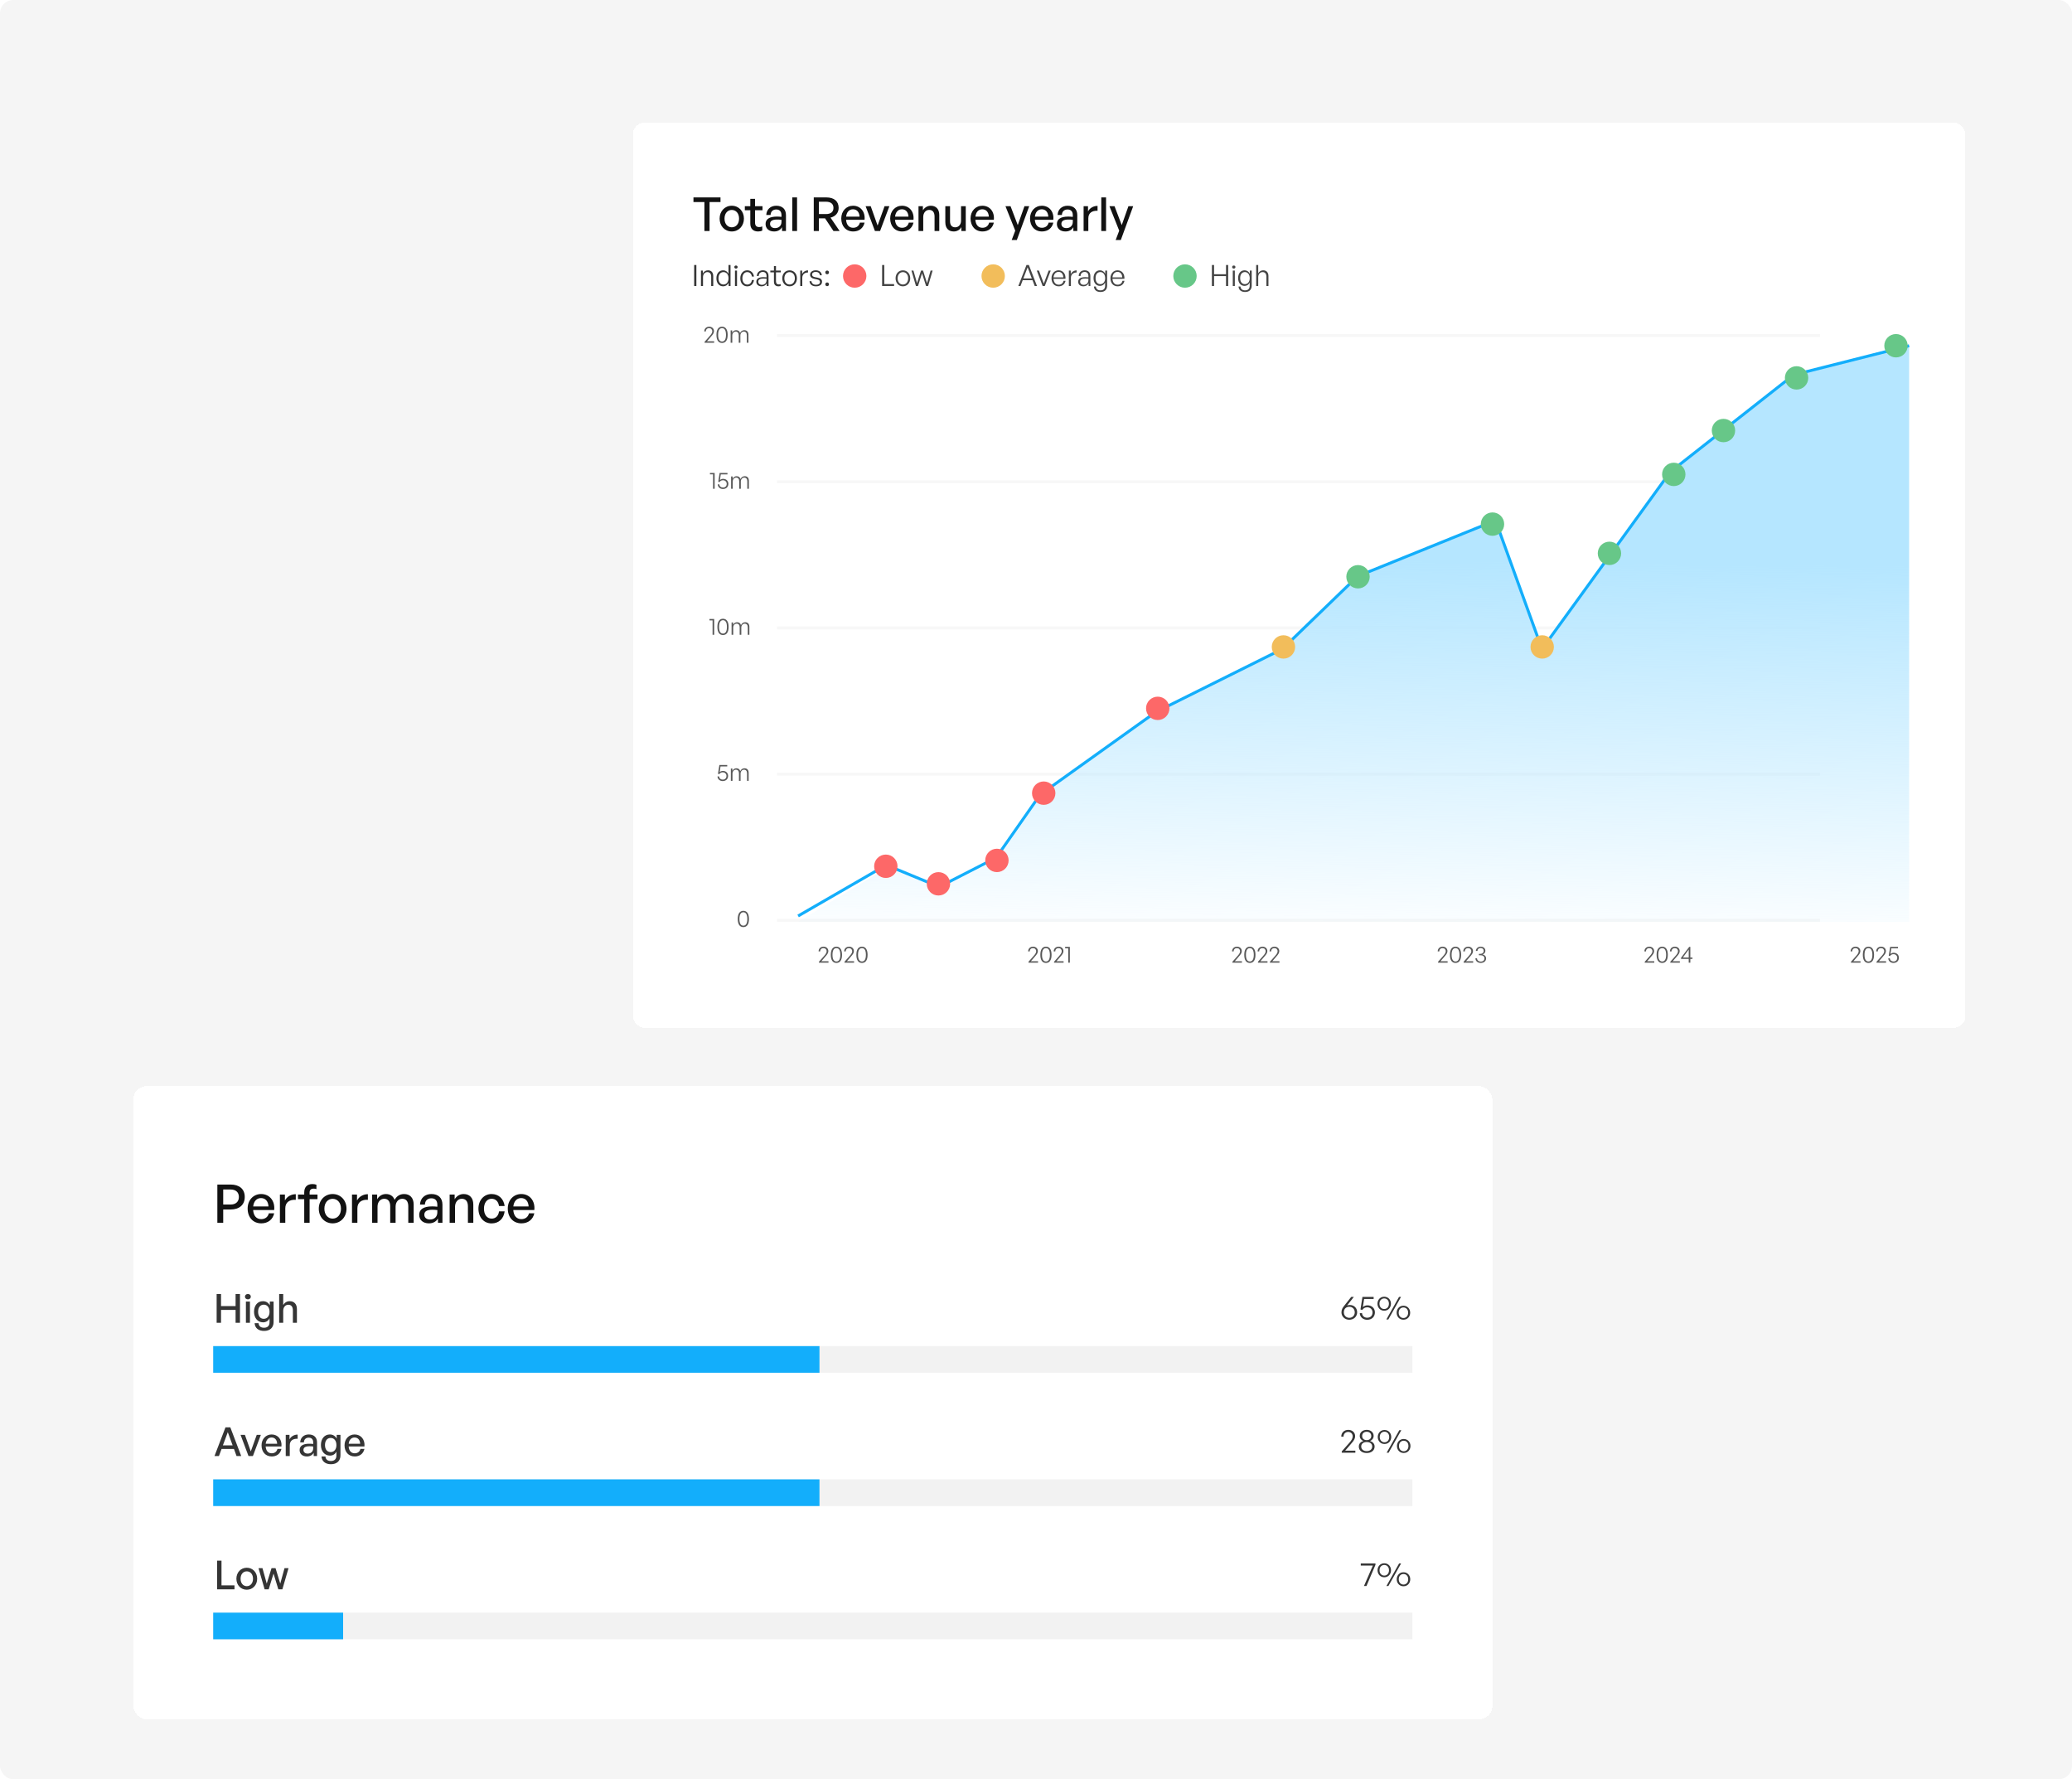 <svg width="622" height="534" viewBox="0 0 622 534" fill="none" xmlns="http://www.w3.org/2000/svg">
<rect width="622" height="534" rx="4" fill="#121212" fill-opacity="0.04"/>
<g filter="url(#filter0_d_30_26)">
<rect x="190" y="28" width="400" height="271.708" rx="3.511" fill="white" shape-rendering="crispEdges"/>
<path d="M213.003 60.554H211.458V51.861H208.172V50.471H216.289V51.861H213.003V60.554ZM219.672 60.694C217.565 60.694 216.021 59.037 216.021 56.832C216.021 54.627 217.565 52.971 219.672 52.971C221.778 52.971 223.323 54.627 223.323 56.832C223.323 59.037 221.778 60.694 219.672 60.694ZM219.672 59.444C220.893 59.444 221.862 58.461 221.862 56.832C221.862 55.203 220.893 54.234 219.672 54.234C218.45 54.234 217.495 55.203 217.495 56.832C217.495 58.461 218.45 59.444 219.672 59.444ZM228.83 59.177V60.427C228.395 60.624 228.016 60.694 227.567 60.694C226.19 60.694 225.235 59.95 225.235 58.307V54.319H223.592V53.111H225.235V50.906H226.654V53.111H228.901V54.319H226.654V57.984C226.654 59.009 227.145 59.374 227.904 59.374C228.241 59.374 228.536 59.318 228.83 59.177ZM234.762 60.554V59.402C234.299 60.231 233.47 60.694 232.375 60.694C230.83 60.694 229.819 59.809 229.819 58.447C229.819 56.987 230.985 56.228 233.203 56.228C233.639 56.228 233.99 56.242 234.594 56.313V55.765C234.594 54.698 234.018 54.094 233.035 54.094C231.996 54.094 231.364 54.712 231.322 55.751H230.03C230.1 54.08 231.293 52.971 233.035 52.971C234.874 52.971 235.942 54.01 235.942 55.779V60.554H234.762ZM231.167 58.405C231.167 59.177 231.743 59.683 232.656 59.683C233.849 59.683 234.594 58.939 234.594 57.801V57.197C234.046 57.127 233.653 57.113 233.288 57.113C231.869 57.113 231.167 57.534 231.167 58.405ZM239.27 60.554H237.838V50.471H239.27V60.554ZM245.831 60.554H244.286V50.471H248.05C250.367 50.471 251.757 51.608 251.757 53.616C251.757 55.063 250.844 56.172 249.313 56.537L252.052 60.554H250.198L247.685 56.762H245.831V60.554ZM245.831 51.763V55.47H247.951C249.384 55.47 250.198 54.838 250.198 53.616C250.198 52.409 249.384 51.763 247.951 51.763H245.831ZM256.135 60.694C253.987 60.694 252.54 59.135 252.54 56.79C252.54 54.585 254.043 52.971 256.093 52.971C258.312 52.971 259.787 54.768 259.534 57.183H253.987C254.099 58.7 254.857 59.585 256.107 59.585C257.161 59.585 257.891 59.009 258.129 58.04H259.534C259.169 59.697 257.891 60.694 256.135 60.694ZM256.065 54.038C254.928 54.038 254.155 54.852 254.001 56.242H258.031C257.961 54.866 257.217 54.038 256.065 54.038ZM266.987 53.111L264.193 60.554H262.648L259.854 53.111H261.384L263.449 58.925L265.541 53.111H266.987ZM270.823 60.694C268.674 60.694 267.228 59.135 267.228 56.79C267.228 54.585 268.73 52.971 270.781 52.971C272.999 52.971 274.474 54.768 274.221 57.183H268.674C268.787 58.7 269.545 59.585 270.795 59.585C271.848 59.585 272.578 59.009 272.817 58.04H274.221C273.856 59.697 272.578 60.694 270.823 60.694ZM270.753 54.038C269.615 54.038 268.843 54.852 268.688 56.242H272.719C272.648 54.866 271.904 54.038 270.753 54.038ZM277.148 56.355V60.554H275.729V53.111H277.049V54.347C277.555 53.518 278.397 52.971 279.422 52.971C280.953 52.971 281.964 53.953 281.964 55.737V60.554H280.546V56.214C280.546 54.937 279.984 54.22 278.931 54.22C277.962 54.22 277.148 55.035 277.148 56.355ZM288.496 57.492V53.111H289.914V60.554H288.594V59.374C288.201 60.146 287.33 60.694 286.319 60.694C284.817 60.694 283.778 59.809 283.778 57.9V53.111H285.196V57.619C285.196 58.911 285.842 59.444 286.769 59.444C287.724 59.444 288.496 58.658 288.496 57.492ZM294.945 60.694C292.797 60.694 291.35 59.135 291.35 56.79C291.35 54.585 292.853 52.971 294.903 52.971C297.122 52.971 298.597 54.768 298.344 57.183H292.797C292.909 58.7 293.667 59.585 294.917 59.585C295.971 59.585 296.701 59.009 296.939 58.04H298.344C297.979 59.697 296.701 60.694 294.945 60.694ZM294.875 54.038C293.738 54.038 292.965 54.852 292.811 56.242H296.841C296.771 54.866 296.027 54.038 294.875 54.038ZM308.965 53.111L305.244 63.264H303.699L304.767 60.455L301.832 53.111H303.362L305.525 58.784L307.533 53.111H308.965ZM312.801 60.694C310.652 60.694 309.206 59.135 309.206 56.79C309.206 54.585 310.708 52.971 312.759 52.971C314.977 52.971 316.452 54.768 316.199 57.183H310.652C310.765 58.7 311.523 59.585 312.773 59.585C313.826 59.585 314.556 59.009 314.795 58.04H316.199C315.834 59.697 314.556 60.694 312.801 60.694ZM312.731 54.038C311.593 54.038 310.821 54.852 310.666 56.242H314.697C314.626 54.866 313.882 54.038 312.731 54.038ZM322.215 60.554V59.402C321.751 60.231 320.923 60.694 319.828 60.694C318.283 60.694 317.272 59.809 317.272 58.447C317.272 56.987 318.437 56.228 320.656 56.228C321.091 56.228 321.443 56.242 322.046 56.313V55.765C322.046 54.698 321.471 54.094 320.488 54.094C319.448 54.094 318.816 54.712 318.774 55.751H317.482C317.553 54.08 318.746 52.971 320.488 52.971C322.327 52.971 323.394 54.01 323.394 55.779V60.554H322.215ZM318.62 58.405C318.62 59.177 319.196 59.683 320.108 59.683C321.302 59.683 322.046 58.939 322.046 57.801V57.197C321.499 57.127 321.105 57.113 320.74 57.113C319.322 57.113 318.62 57.534 318.62 58.405ZM326.709 56.748V60.554H325.291V53.111H326.611V54.684C327.13 53.659 328.254 53.013 329.476 53.013V54.487C327.875 54.403 326.709 55.105 326.709 56.748ZM332.03 60.554H330.598V50.471H332.03V60.554ZM340.178 53.111L336.457 63.264H334.912L335.979 60.455L333.044 53.111H334.575L336.737 58.784L338.746 53.111H340.178Z" fill="#121212"/>
<path d="M209.044 77.064H208.385V70.763H209.044V77.064ZM211.039 74.37V77.064H210.424V72.439H210.995V73.308C211.293 72.737 211.855 72.351 212.522 72.351C213.487 72.351 214.11 72.966 214.11 74.063V77.064H213.496V74.273C213.496 73.387 213.092 72.887 212.338 72.887C211.618 72.887 211.039 73.51 211.039 74.37ZM215.062 74.747C215.062 73.326 215.852 72.351 217.098 72.351C217.791 72.351 218.379 72.746 218.687 73.404V70.763H219.301V77.064H218.73V76.09C218.406 76.766 217.809 77.152 217.098 77.152C215.852 77.152 215.062 76.169 215.062 74.747ZM215.685 74.747C215.685 75.923 216.282 76.617 217.186 76.617C218.081 76.617 218.695 75.888 218.695 74.73C218.695 73.562 218.063 72.887 217.186 72.887C216.282 72.887 215.685 73.571 215.685 74.747ZM221.431 71.368C221.431 71.64 221.229 71.833 220.931 71.833C220.641 71.833 220.439 71.64 220.439 71.368C220.439 71.105 220.641 70.912 220.931 70.912C221.229 70.912 221.431 71.105 221.431 71.368ZM221.247 77.064H220.632V72.439H221.247V77.064ZM224.307 77.161C223.087 77.161 222.236 76.169 222.236 74.747C222.236 73.343 223.096 72.351 224.307 72.351C225.387 72.351 226.159 73.071 226.343 74.23H225.72C225.58 73.387 225.053 72.887 224.307 72.887C223.447 72.887 222.859 73.641 222.859 74.747C222.859 75.871 223.447 76.626 224.307 76.626C225.062 76.626 225.58 76.134 225.72 75.274H226.343C226.177 76.45 225.395 77.161 224.307 77.161ZM230.179 77.064V76.222C229.907 76.801 229.345 77.152 228.625 77.152C227.669 77.152 227.045 76.617 227.045 75.783C227.045 74.879 227.765 74.405 229.169 74.405C229.45 74.405 229.661 74.423 230.117 74.458V74.072C230.117 73.299 229.705 72.843 229.003 72.843C228.248 72.843 227.774 73.308 227.765 74.063H227.203C227.23 73.036 227.941 72.351 228.994 72.351C230.073 72.351 230.705 72.983 230.705 74.054V77.064H230.179ZM227.633 75.765C227.633 76.327 228.064 76.704 228.713 76.704C229.573 76.704 230.117 76.143 230.117 75.274V74.861C229.722 74.826 229.45 74.817 229.196 74.817C228.143 74.817 227.633 75.125 227.633 75.765ZM234.351 76.476V77.02C234.114 77.117 233.912 77.152 233.683 77.152C232.92 77.152 232.332 76.757 232.332 75.757V72.957H231.244V72.439H232.332V71.07H232.946V72.439H234.394V72.957H232.946V75.625C232.946 76.345 233.297 76.59 233.806 76.59C233.999 76.59 234.157 76.555 234.351 76.476ZM237.03 77.152C235.757 77.152 234.835 76.143 234.835 74.747C234.835 73.361 235.757 72.36 237.03 72.36C238.311 72.36 239.233 73.361 239.233 74.747C239.233 76.143 238.311 77.152 237.03 77.152ZM237.03 76.617C237.934 76.617 238.609 75.897 238.609 74.747C238.609 73.615 237.934 72.895 237.03 72.895C236.134 72.895 235.458 73.615 235.458 74.747C235.458 75.897 236.134 76.617 237.03 76.617ZM240.84 74.589V77.064H240.226V72.439H240.796V73.492C241.112 72.808 241.797 72.369 242.561 72.369V73.01C241.586 72.974 240.84 73.58 240.84 74.589ZM246.77 75.774C246.77 76.626 246.085 77.152 244.944 77.152C243.794 77.152 243.092 76.573 243.004 75.616H243.592C243.636 76.275 244.154 76.687 244.944 76.687C245.699 76.687 246.155 76.397 246.155 75.871C246.155 75.414 245.892 75.204 245.19 75.063L244.523 74.932C243.645 74.765 243.18 74.335 243.18 73.668C243.18 72.895 243.865 72.351 244.874 72.351C245.936 72.351 246.638 72.922 246.708 73.843H246.129C246.068 73.203 245.602 72.825 244.874 72.825C244.224 72.825 243.777 73.132 243.777 73.615C243.777 74.072 244.058 74.291 244.742 74.423L245.436 74.554C246.357 74.73 246.77 75.116 246.77 75.774ZM248.855 72.983C248.855 73.308 248.627 73.536 248.302 73.536C247.986 73.536 247.749 73.308 247.749 72.983C247.749 72.658 247.986 72.421 248.302 72.421C248.627 72.421 248.855 72.658 248.855 72.983ZM248.855 76.555C248.855 76.871 248.627 77.108 248.302 77.108C247.986 77.108 247.749 76.871 247.749 76.555C247.749 76.222 247.986 75.994 248.302 75.994C248.627 75.994 248.855 76.222 248.855 76.555Z" fill="#353535"/>
<circle cx="256.575" cy="74.064" r="3.511" fill="#FD6868"/>
<path d="M268.401 77.064H264.802V70.763H265.46V76.476H268.401V77.064ZM271.041 77.152C269.769 77.152 268.847 76.143 268.847 74.747C268.847 73.361 269.769 72.36 271.041 72.36C272.323 72.36 273.244 73.361 273.244 74.747C273.244 76.143 272.323 77.152 271.041 77.152ZM271.041 76.617C271.945 76.617 272.621 75.897 272.621 74.747C272.621 73.615 271.945 72.895 271.041 72.895C270.146 72.895 269.47 73.615 269.47 74.747C269.47 75.897 270.146 76.617 271.041 76.617ZM277.997 77.064L276.785 73.255L275.583 77.064H274.96L273.608 72.439H274.214L275.285 76.195L276.487 72.439H277.093L278.286 76.204L279.357 72.439H279.971L278.611 77.064H277.997Z" fill="#454545"/>
<circle cx="298.15" cy="74.064" r="3.511" fill="#F2BD5B"/>
<path d="M310.607 77.064L309.949 75.318H307.009L306.342 77.064H305.692L308.141 70.763H308.861L311.3 77.064H310.607ZM308.483 71.465L307.21 74.782H309.738L308.483 71.465ZM315.42 72.439L313.638 77.064H312.997L311.233 72.439H311.891L313.34 76.345L314.788 72.439H315.42ZM317.813 77.152C316.514 77.152 315.654 76.178 315.654 74.712C315.654 73.361 316.549 72.351 317.778 72.351C319.094 72.351 319.954 73.413 319.849 74.897H316.268C316.321 75.994 316.9 76.669 317.804 76.669C318.576 76.669 319.112 76.239 319.261 75.502H319.867C319.656 76.529 318.875 77.152 317.813 77.152ZM317.769 72.825C316.935 72.825 316.347 73.466 316.268 74.475H319.208C319.156 73.44 318.62 72.825 317.769 72.825ZM321.479 74.589V77.064H320.864V72.439H321.435V73.492C321.751 72.808 322.436 72.369 323.199 72.369V73.01C322.225 72.974 321.479 73.58 321.479 74.589ZM326.794 77.064V76.222C326.522 76.801 325.96 77.152 325.24 77.152C324.284 77.152 323.66 76.617 323.66 75.783C323.66 74.879 324.38 74.405 325.784 74.405C326.065 74.405 326.276 74.423 326.732 74.458V74.072C326.732 73.299 326.32 72.843 325.618 72.843C324.863 72.843 324.389 73.308 324.38 74.063H323.818C323.845 73.036 324.556 72.351 325.609 72.351C326.688 72.351 327.32 72.983 327.32 74.054V77.064H326.794ZM324.248 75.765C324.248 76.327 324.679 76.704 325.328 76.704C326.188 76.704 326.732 76.143 326.732 75.274V74.861C326.337 74.826 326.065 74.817 325.811 74.817C324.758 74.817 324.248 75.125 324.248 75.765ZM330.359 78.855C329.183 78.855 328.446 78.24 328.393 77.205H328.981C329.034 77.96 329.526 78.363 330.351 78.363C331.263 78.363 331.746 77.881 331.746 76.968V76.002C331.465 76.652 330.904 77.029 330.219 77.029C329.052 77.029 328.27 76.09 328.27 74.686C328.27 73.282 329.043 72.351 330.21 72.351C330.904 72.351 331.483 72.746 331.781 73.422V72.439H332.352V76.959C332.352 78.153 331.623 78.855 330.359 78.855ZM328.885 74.686C328.885 75.818 329.42 76.503 330.307 76.503C331.176 76.503 331.755 75.8 331.755 74.73C331.755 73.597 331.184 72.878 330.307 72.878C329.429 72.878 328.885 73.562 328.885 74.686ZM335.504 77.152C334.205 77.152 333.345 76.178 333.345 74.712C333.345 73.361 334.24 72.351 335.469 72.351C336.785 72.351 337.645 73.413 337.54 74.897H333.959C334.012 75.994 334.591 76.669 335.495 76.669C336.267 76.669 336.803 76.239 336.952 75.502H337.557C337.347 76.529 336.566 77.152 335.504 77.152ZM335.46 72.825C334.626 72.825 334.038 73.466 333.959 74.475H336.899C336.847 73.44 336.311 72.825 335.46 72.825Z" fill="#454545"/>
<circle cx="355.725" cy="74.064" r="3.511" fill="#67C788"/>
<path d="M364.458 77.064H363.799V70.763H364.458V73.527H368.039V70.763H368.697V77.064H368.039V74.098H364.458V77.064ZM370.871 71.368C370.871 71.64 370.669 71.833 370.371 71.833C370.081 71.833 369.879 71.64 369.879 71.368C369.879 71.105 370.081 70.912 370.371 70.912C370.669 70.912 370.871 71.105 370.871 71.368ZM370.687 77.064H370.072V72.439H370.687V77.064ZM373.765 78.855C372.589 78.855 371.851 78.24 371.799 77.205H372.387C372.439 77.96 372.931 78.363 373.756 78.363C374.669 78.363 375.151 77.881 375.151 76.968V76.002C374.871 76.652 374.309 77.029 373.624 77.029C372.457 77.029 371.676 76.09 371.676 74.686C371.676 73.282 372.448 72.351 373.616 72.351C374.309 72.351 374.888 72.746 375.187 73.422V72.439H375.757V76.959C375.757 78.153 375.029 78.855 373.765 78.855ZM372.29 74.686C372.29 75.818 372.826 76.503 373.712 76.503C374.581 76.503 375.16 75.8 375.16 74.73C375.16 73.597 374.59 72.878 373.712 72.878C372.834 72.878 372.29 73.562 372.29 74.686ZM377.707 74.37V77.064H377.092V70.763H377.707V73.29C377.996 72.737 378.523 72.351 379.19 72.351C380.155 72.351 380.778 72.966 380.778 74.063V77.064H380.164V74.273C380.164 73.387 379.76 72.887 379.006 72.887C378.286 72.887 377.707 73.51 377.707 74.37Z" fill="#454545"/>
<path d="M248.708 279.719V280.154H245.844V279.874L247.36 278.16C247.936 277.507 248.147 277.156 248.147 276.7C248.147 276.166 247.753 275.773 247.199 275.773C246.623 275.773 246.216 276.173 246.216 276.763H245.738C245.738 275.935 246.349 275.338 247.22 275.338C248.048 275.338 248.659 275.892 248.659 276.658C248.659 277.17 248.456 277.556 247.725 278.371L246.567 279.719H248.708ZM249.402 277.788C249.402 276.215 250.005 275.338 251.087 275.338C252.161 275.338 252.772 276.215 252.772 277.788C252.772 279.361 252.175 280.225 251.087 280.225C249.991 280.225 249.402 279.361 249.402 277.788ZM249.907 277.788C249.907 279.094 250.307 279.789 251.087 279.789C251.852 279.789 252.266 279.101 252.266 277.788C252.266 276.468 251.852 275.773 251.087 275.773C250.321 275.773 249.907 276.461 249.907 277.788ZM256.381 279.719V280.154H253.516V279.874L255.033 278.16C255.609 277.507 255.819 277.156 255.819 276.7C255.819 276.166 255.426 275.773 254.872 275.773C254.296 275.773 253.889 276.173 253.889 276.763H253.411C253.411 275.935 254.022 275.338 254.893 275.338C255.721 275.338 256.332 275.892 256.332 276.658C256.332 277.17 256.128 277.556 255.398 278.371L254.24 279.719H256.381ZM257.074 277.788C257.074 276.215 257.678 275.338 258.76 275.338C259.834 275.338 260.445 276.215 260.445 277.788C260.445 279.361 259.848 280.225 258.76 280.225C257.664 280.225 257.074 279.361 257.074 277.788ZM257.58 277.788C257.58 279.094 257.98 279.789 258.76 279.789C259.525 279.789 259.939 279.101 259.939 277.788C259.939 276.468 259.525 275.773 258.76 275.773C257.994 275.773 257.58 276.461 257.58 277.788Z" fill="#595959"/>
<path d="M311.611 279.719V280.154H308.746V279.874L310.263 278.16C310.839 277.507 311.049 277.156 311.049 276.7C311.049 276.166 310.656 275.773 310.101 275.773C309.526 275.773 309.118 276.173 309.118 276.763H308.641C308.641 275.935 309.252 275.338 310.122 275.338C310.951 275.338 311.562 275.892 311.562 276.658C311.562 277.17 311.358 277.556 310.628 278.371L309.469 279.719H311.611ZM312.304 277.788C312.304 276.215 312.908 275.338 313.989 275.338C315.064 275.338 315.674 276.215 315.674 277.788C315.674 279.361 315.078 280.225 313.989 280.225C312.894 280.225 312.304 279.361 312.304 277.788ZM312.81 277.788C312.81 279.094 313.21 279.789 313.989 279.789C314.755 279.789 315.169 279.101 315.169 277.788C315.169 276.468 314.755 275.773 313.989 275.773C313.224 275.773 312.81 276.461 312.81 277.788ZM319.284 279.719V280.154H316.419V279.874L317.936 278.16C318.511 277.507 318.722 277.156 318.722 276.7C318.722 276.166 318.329 275.773 317.774 275.773C317.198 275.773 316.791 276.173 316.791 276.763H316.314C316.314 275.935 316.925 275.338 317.795 275.338C318.624 275.338 319.235 275.892 319.235 276.658C319.235 277.17 319.031 277.556 318.301 278.371L317.142 279.719H319.284ZM321.164 280.154H320.679V275.829H319.745V275.408H321.164V280.154Z" fill="#595959"/>
<path d="M372.823 279.719V280.154H369.958V279.874L371.475 278.16C372.051 277.507 372.262 277.156 372.262 276.7C372.262 276.166 371.868 275.773 371.314 275.773C370.738 275.773 370.331 276.173 370.331 276.763H369.853C369.853 275.935 370.464 275.338 371.335 275.338C372.163 275.338 372.774 275.892 372.774 276.658C372.774 277.17 372.57 277.556 371.84 278.371L370.682 279.719H372.823ZM373.517 277.788C373.517 276.215 374.12 275.338 375.202 275.338C376.276 275.338 376.887 276.215 376.887 277.788C376.887 279.361 376.29 280.225 375.202 280.225C374.106 280.225 373.517 279.361 373.517 277.788ZM374.022 277.788C374.022 279.094 374.422 279.789 375.202 279.789C375.967 279.789 376.381 279.101 376.381 277.788C376.381 276.468 375.967 275.773 375.202 275.773C374.436 275.773 374.022 276.461 374.022 277.788ZM380.496 279.719V280.154H377.631V279.874L379.148 278.16C379.724 277.507 379.934 277.156 379.934 276.7C379.934 276.166 379.541 275.773 378.986 275.773C378.411 275.773 378.003 276.173 378.003 276.763H377.526C377.526 275.935 378.137 275.338 379.008 275.338C379.836 275.338 380.447 275.892 380.447 276.658C380.447 277.17 380.243 277.556 379.513 278.371L378.355 279.719H380.496ZM384.082 279.719V280.154H381.217V279.874L382.734 278.16C383.31 277.507 383.521 277.156 383.521 276.7C383.521 276.166 383.127 275.773 382.573 275.773C381.997 275.773 381.59 276.173 381.59 276.763H381.112C381.112 275.935 381.723 275.338 382.594 275.338C383.422 275.338 384.033 275.892 384.033 276.658C384.033 277.17 383.829 277.556 383.099 278.371L381.941 279.719H384.082Z" fill="#595959"/>
<path d="M434.564 279.719V280.154H431.699V279.874L433.215 278.16C433.791 277.507 434.002 277.156 434.002 276.7C434.002 276.166 433.609 275.773 433.054 275.773C432.478 275.773 432.071 276.173 432.071 276.763H431.593C431.593 275.935 432.204 275.338 433.075 275.338C433.904 275.338 434.514 275.892 434.514 276.658C434.514 277.17 434.311 277.556 433.581 278.371L432.422 279.719H434.564ZM435.257 277.788C435.257 276.215 435.861 275.338 436.942 275.338C438.016 275.338 438.627 276.215 438.627 277.788C438.627 279.361 438.03 280.225 436.942 280.225C435.847 280.225 435.257 279.361 435.257 277.788ZM435.762 277.788C435.762 279.094 436.163 279.789 436.942 279.789C437.707 279.789 438.122 279.101 438.122 277.788C438.122 276.468 437.707 275.773 436.942 275.773C436.177 275.773 435.762 276.461 435.762 277.788ZM442.236 279.719V280.154H439.372V279.874L440.888 278.16C441.464 277.507 441.675 277.156 441.675 276.7C441.675 276.166 441.282 275.773 440.727 275.773C440.151 275.773 439.744 276.173 439.744 276.763H439.266C439.266 275.935 439.877 275.338 440.748 275.338C441.576 275.338 442.187 275.892 442.187 276.658C442.187 277.17 441.984 277.556 441.253 278.371L440.095 279.719H442.236ZM444.518 280.218C443.577 280.218 442.931 279.663 442.91 278.841H443.387C443.415 279.438 443.858 279.817 444.518 279.817C445.199 279.817 445.613 279.445 445.613 278.848C445.613 278.28 445.15 277.915 444.419 277.915H443.949V277.507H444.405C444.988 277.507 445.395 277.135 445.395 276.602C445.395 276.089 445.016 275.738 444.476 275.738C443.914 275.738 443.542 276.089 443.514 276.637H443.043C443.064 275.892 443.682 275.338 444.49 275.338C445.332 275.338 445.901 275.85 445.901 276.58C445.901 277.072 445.606 277.465 445.086 277.683C445.739 277.844 446.119 278.266 446.119 278.841C446.119 279.656 445.473 280.218 444.518 280.218Z" fill="#595959"/>
<path d="M496.606 279.719V280.154H493.741V279.874L495.257 278.16C495.833 277.507 496.044 277.156 496.044 276.7C496.044 276.166 495.651 275.773 495.096 275.773C494.52 275.773 494.113 276.173 494.113 276.763H493.636C493.636 275.935 494.246 275.338 495.117 275.338C495.946 275.338 496.556 275.892 496.556 276.658C496.556 277.17 496.353 277.556 495.623 278.371L494.464 279.719H496.606ZM497.299 277.788C497.299 276.215 497.903 275.338 498.984 275.338C500.058 275.338 500.669 276.215 500.669 277.788C500.669 279.361 500.072 280.225 498.984 280.225C497.889 280.225 497.299 279.361 497.299 277.788ZM497.804 277.788C497.804 279.094 498.205 279.789 498.984 279.789C499.749 279.789 500.164 279.101 500.164 277.788C500.164 276.468 499.749 275.773 498.984 275.773C498.219 275.773 497.804 276.461 497.804 277.788ZM504.278 279.719V280.154H501.414V279.874L502.93 278.16C503.506 277.507 503.717 277.156 503.717 276.7C503.717 276.166 503.324 275.773 502.769 275.773C502.193 275.773 501.786 276.173 501.786 276.763H501.308C501.308 275.935 501.919 275.338 502.79 275.338C503.618 275.338 504.229 275.892 504.229 276.658C504.229 277.17 504.026 277.556 503.295 278.371L502.137 279.719H504.278ZM508.066 279.024H507.427V280.154H506.942V279.024H504.632V278.694L507.083 275.408H507.427V278.596H508.066V279.024ZM505.201 278.596H506.942V276.208L505.201 278.596Z" fill="#595959"/>
<path d="M558.514 279.719V280.154H555.649V279.874L557.166 278.16C557.742 277.507 557.952 277.156 557.952 276.7C557.952 276.166 557.559 275.773 557.004 275.773C556.429 275.773 556.021 276.173 556.021 276.763H555.544C555.544 275.935 556.155 275.338 557.025 275.338C557.854 275.338 558.465 275.892 558.465 276.658C558.465 277.17 558.261 277.556 557.531 278.371L556.372 279.719H558.514ZM559.207 277.788C559.207 276.215 559.811 275.338 560.892 275.338C561.967 275.338 562.578 276.215 562.578 277.788C562.578 279.361 561.981 280.225 560.892 280.225C559.797 280.225 559.207 279.361 559.207 277.788ZM559.713 277.788C559.713 279.094 560.113 279.789 560.892 279.789C561.658 279.789 562.072 279.101 562.072 277.788C562.072 276.468 561.658 275.773 560.892 275.773C560.127 275.773 559.713 276.461 559.713 277.788ZM566.187 279.719V280.154H563.322V279.874L564.839 278.16C565.414 277.507 565.625 277.156 565.625 276.7C565.625 276.166 565.232 275.773 564.677 275.773C564.101 275.773 563.694 276.173 563.694 276.763H563.217C563.217 275.935 563.828 275.338 564.698 275.338C565.527 275.338 566.138 275.892 566.138 276.658C566.138 277.17 565.934 277.556 565.204 278.371L564.045 279.719H566.187ZM568.397 280.225C567.533 280.225 566.873 279.642 566.845 278.834H567.322C567.365 279.417 567.8 279.789 568.397 279.789C569.12 279.789 569.534 279.34 569.534 278.673C569.534 278.076 569.085 277.599 568.411 277.599C567.954 277.599 567.603 277.795 567.372 278.16L566.992 278.048L567.407 275.408H569.766V275.836H567.758L567.498 277.549C567.786 277.29 568.109 277.177 568.474 277.177C569.443 277.177 570.033 277.851 570.033 278.666C570.033 279.558 569.415 280.225 568.397 280.225Z" fill="#595959"/>
<path d="M214.38 93.65V94.086H211.515V93.805L213.032 92.092C213.608 91.439 213.818 91.088 213.818 90.631C213.818 90.098 213.425 89.704 212.87 89.704C212.295 89.704 211.887 90.105 211.887 90.695H211.41C211.41 89.866 212.021 89.269 212.891 89.269C213.72 89.269 214.331 89.824 214.331 90.589C214.331 91.102 214.127 91.488 213.397 92.302L212.238 93.65H214.38ZM215.073 91.72C215.073 90.147 215.677 89.269 216.758 89.269C217.833 89.269 218.444 90.147 218.444 91.72C218.444 93.292 217.847 94.156 216.758 94.156C215.663 94.156 215.073 93.292 215.073 91.72ZM215.579 91.72C215.579 93.026 215.979 93.721 216.758 93.721C217.524 93.721 217.938 93.033 217.938 91.72C217.938 90.4 217.524 89.704 216.758 89.704C215.993 89.704 215.579 90.392 215.579 91.72ZM219.827 94.086H219.336V90.385H219.792V91.081C220.038 90.603 220.473 90.315 221 90.315C221.575 90.315 222.004 90.631 222.158 91.172C222.39 90.652 222.853 90.315 223.436 90.315C224.201 90.315 224.679 90.821 224.679 91.684V94.086H224.194V91.846C224.194 91.144 223.871 90.744 223.275 90.744C222.713 90.744 222.256 91.235 222.256 91.916V94.086H221.765V91.846C221.765 91.144 221.442 90.744 220.845 90.744C220.276 90.744 219.827 91.235 219.827 91.916V94.086Z" fill="#595959"/>
<path d="M214.538 137.914H214.053V133.589H213.119V133.168H214.538V137.914ZM217.014 137.984C216.15 137.984 215.49 137.402 215.462 136.594H215.94C215.982 137.177 216.417 137.549 217.014 137.549C217.737 137.549 218.151 137.1 218.151 136.433C218.151 135.836 217.702 135.358 217.028 135.358C216.572 135.358 216.22 135.555 215.989 135.92L215.61 135.808L216.024 133.168H218.383V133.596H216.375L216.115 135.309C216.403 135.049 216.726 134.937 217.091 134.937C218.06 134.937 218.65 135.611 218.65 136.426C218.65 137.317 218.032 137.984 217.014 137.984ZM219.963 137.914H219.472V134.214H219.928V134.909C220.174 134.431 220.609 134.144 221.136 134.144C221.711 134.144 222.14 134.46 222.294 135C222.526 134.481 222.989 134.144 223.572 134.144C224.337 134.144 224.815 134.649 224.815 135.513V137.914H224.33V135.674C224.33 134.972 224.007 134.572 223.411 134.572C222.849 134.572 222.392 135.063 222.392 135.744V137.914H221.901V135.674C221.901 134.972 221.578 134.572 220.981 134.572C220.412 134.572 219.963 135.063 219.963 135.744V137.914Z" fill="#595959"/>
<path d="M214.394 181.742H213.909V177.417H212.975V176.996H214.394V181.742ZM215.353 179.376C215.353 177.803 215.957 176.926 217.038 176.926C218.113 176.926 218.724 177.803 218.724 179.376C218.724 180.949 218.127 181.813 217.038 181.813C215.943 181.813 215.353 180.949 215.353 179.376ZM215.859 179.376C215.859 180.682 216.259 181.377 217.038 181.377C217.804 181.377 218.218 180.689 218.218 179.376C218.218 178.056 217.804 177.361 217.038 177.361C216.273 177.361 215.859 178.049 215.859 179.376ZM220.107 181.742H219.616V178.042H220.072V178.737C220.318 178.26 220.753 177.972 221.28 177.972C221.855 177.972 222.284 178.288 222.438 178.829C222.67 178.309 223.133 177.972 223.716 177.972C224.481 177.972 224.959 178.477 224.959 179.341V181.742H224.474V179.503C224.474 178.8 224.151 178.4 223.555 178.4C222.993 178.4 222.536 178.892 222.536 179.573V181.742H222.045V179.503C222.045 178.8 221.722 178.4 221.125 178.4C220.556 178.4 220.107 178.892 220.107 179.573V181.742Z" fill="#595959"/>
<path d="M216.941 225.641C216.077 225.641 215.417 225.058 215.389 224.251H215.867C215.909 224.833 216.344 225.206 216.941 225.206C217.664 225.206 218.078 224.756 218.078 224.089C218.078 223.492 217.629 223.015 216.955 223.015C216.498 223.015 216.147 223.212 215.916 223.577L215.537 223.464L215.951 220.824H218.31V221.253H216.302L216.042 222.966C216.33 222.706 216.653 222.594 217.018 222.594C217.987 222.594 218.577 223.268 218.577 224.082C218.577 224.974 217.959 225.641 216.941 225.641ZM219.89 225.571H219.398V221.87H219.855V222.566C220.101 222.088 220.536 221.8 221.063 221.8C221.638 221.8 222.067 222.116 222.221 222.657C222.453 222.137 222.916 221.8 223.499 221.8C224.264 221.8 224.742 222.306 224.742 223.169V225.571H224.257V223.331C224.257 222.629 223.934 222.229 223.337 222.229C222.776 222.229 222.319 222.72 222.319 223.401V225.571H221.828V223.331C221.828 222.629 221.505 222.229 220.908 222.229C220.339 222.229 219.89 222.72 219.89 223.401V225.571Z" fill="#595959"/>
<path d="M221.469 267.033C221.469 265.46 222.072 264.582 223.154 264.582C224.228 264.582 224.839 265.46 224.839 267.033C224.839 268.606 224.242 269.469 223.154 269.469C222.058 269.469 221.469 268.606 221.469 267.033ZM221.974 267.033C221.974 268.339 222.374 269.034 223.154 269.034C223.919 269.034 224.333 268.346 224.333 267.033C224.333 265.713 223.919 265.018 223.154 265.018C222.388 265.018 221.974 265.706 221.974 267.033Z" fill="#595959"/>
<line x1="233.245" y1="91.913" x2="546.356" y2="91.913" stroke="#F2F2F2" stroke-opacity="0.6" stroke-width="0.878"/>
<line x1="233.245" y1="135.797" x2="546.356" y2="135.797" stroke="#F2F2F2" stroke-opacity="0.6" stroke-width="0.878"/>
<line x1="233.245" y1="179.681" x2="546.356" y2="179.681" stroke="#F2F2F2" stroke-opacity="0.6" stroke-width="0.878"/>
<line x1="233.245" y1="223.565" x2="546.356" y2="223.565" stroke="#F2F2F2" stroke-opacity="0.6" stroke-width="0.878"/>
<line x1="233.245" y1="267.449" x2="546.356" y2="267.449" stroke="#F2F2F2" stroke-opacity="0.6" stroke-width="0.878"/>
<path d="M267.064 251.131L239.587 267.888H573.107V94.985L538.877 103.762L501.576 132.725L462.957 186.287L448.915 147.646L407.664 164.322L384.079 186.287L346.653 205.23L312.544 230.002L299.516 248.945L282.698 257.688L267.064 251.131Z" fill="url(#paint0_linear_30_26)"/>
<path d="M573.107 94.985L538.455 103.724L501.398 132.856L462.896 186.021L448.939 147.422L407.55 164.172L384.931 186.021L346.91 204.957L312.259 229.719L299.024 248.654L281.939 257.394L266.057 250.839L239.587 266.133" stroke="#13AEFB" stroke-width="0.878"/>
<circle cx="265.918" cy="251.212" r="3.511" fill="#FD6868"/>
<circle cx="281.716" cy="256.478" r="3.511" fill="#FD6868"/>
<circle cx="299.27" cy="249.457" r="3.511" fill="#FD6868"/>
<circle cx="313.313" cy="229.27" r="3.511" fill="#FD6868"/>
<circle cx="347.542" cy="203.818" r="3.511" fill="#FD6868"/>
<circle cx="385.283" cy="185.386" r="3.511" fill="#F2BD5B"/>
<circle cx="407.665" cy="164.322" r="3.511" fill="#67C788"/>
<circle cx="448.039" cy="148.524" r="3.511" fill="#67C788"/>
<circle cx="483.146" cy="157.3" r="3.511" fill="#67C788"/>
<circle cx="462.959" cy="185.386" r="3.511" fill="#F2BD5B"/>
<circle cx="502.455" cy="133.603" r="3.511" fill="#67C788"/>
<circle cx="517.375" cy="120.438" r="3.511" fill="#67C788"/>
<circle cx="539.318" cy="104.639" r="3.511" fill="#67C788"/>
<circle cx="569.159" cy="94.985" r="3.511" fill="#67C788"/>
</g>
<g filter="url(#filter1_d_30_26)">
<rect x="40" y="316" width="408" height="190" rx="4" fill="white" shape-rendering="crispEdges"/>
<path d="M69.232 353H67.008V357H65.248V345.512H69.232C71.808 345.512 73.472 346.824 73.472 349.224C73.472 351.64 71.808 353 69.232 353ZM69.216 347H67.008V351.512H69.216C70.768 351.512 71.712 350.664 71.712 349.24C71.712 347.816 70.768 347 69.216 347ZM78.436 357.16C75.988 357.16 74.34 355.384 74.34 352.712C74.34 350.2 76.052 348.36 78.388 348.36C80.916 348.36 82.596 350.408 82.308 353.16H75.988C76.116 354.888 76.98 355.896 78.404 355.896C79.604 355.896 80.436 355.24 80.708 354.136H82.308C81.892 356.024 80.436 357.16 78.436 357.16ZM78.356 349.576C77.06 349.576 76.18 350.504 76.004 352.088H80.596C80.516 350.52 79.668 349.576 78.356 349.576ZM85.642 352.664V357H84.026V348.52H85.53V350.312C86.122 349.144 87.402 348.408 88.794 348.408V350.088C86.97 349.992 85.642 350.792 85.642 352.664ZM92.942 357H91.326V349.896H89.454V348.52H91.326V347.896C91.326 346.264 92.206 345.368 93.805 345.368C94.285 345.368 94.669 345.448 94.99 345.576V346.888C94.734 346.776 94.445 346.744 94.157 346.744C93.389 346.744 92.942 347.096 92.942 347.912V348.52H95.309V349.896H92.942V357ZM99.859 357.16C97.46 357.16 95.7 355.272 95.7 352.76C95.7 350.248 97.46 348.36 99.859 348.36C102.26 348.36 104.02 350.248 104.02 352.76C104.02 355.272 102.26 357.16 99.859 357.16ZM99.859 355.736C101.252 355.736 102.356 354.616 102.356 352.76C102.356 350.904 101.252 349.8 99.859 349.8C98.468 349.8 97.379 350.904 97.379 352.76C97.379 354.616 98.468 355.736 99.859 355.736ZM107.283 352.664V357H105.667V348.52H107.171V350.312C107.763 349.144 109.043 348.408 110.435 348.408V350.088C108.611 349.992 107.283 350.792 107.283 352.664ZM113.33 357H111.714V348.52H113.218V349.928C113.794 348.952 114.706 348.36 115.874 348.36C117.122 348.36 118.066 349 118.45 350.12C119.042 349.032 120.018 348.36 121.314 348.36C123.058 348.36 124.178 349.496 124.178 351.512V357H122.562V352.024C122.562 350.616 121.938 349.784 120.754 349.784C119.65 349.784 118.754 350.712 118.754 352.136V357H117.138V352.024C117.138 350.616 116.514 349.784 115.33 349.784C114.21 349.784 113.33 350.712 113.33 352.136V357ZM131.475 357V355.688C130.947 356.632 130.003 357.16 128.755 357.16C126.995 357.16 125.843 356.152 125.843 354.6C125.843 352.936 127.171 352.072 129.699 352.072C130.195 352.072 130.595 352.088 131.283 352.168V351.544C131.283 350.328 130.627 349.64 129.507 349.64C128.323 349.64 127.603 350.344 127.555 351.528H126.083C126.163 349.624 127.523 348.36 129.507 348.36C131.603 348.36 132.819 349.544 132.819 351.56V357H131.475ZM127.379 354.552C127.379 355.432 128.035 356.008 129.075 356.008C130.435 356.008 131.283 355.16 131.283 353.864V353.176C130.659 353.096 130.211 353.08 129.795 353.08C128.179 353.08 127.379 353.56 127.379 354.552ZM136.595 352.216V357H134.979V348.52H136.483V349.928C137.059 348.984 138.019 348.36 139.187 348.36C140.931 348.36 142.083 349.48 142.083 351.512V357H140.467V352.056C140.467 350.6 139.827 349.784 138.627 349.784C137.523 349.784 136.595 350.712 136.595 352.216ZM147.573 357.176C145.253 357.176 143.621 355.352 143.621 352.76C143.621 350.2 145.285 348.36 147.573 348.36C149.669 348.36 151.189 349.752 151.493 351.96H149.797C149.621 350.6 148.773 349.784 147.589 349.784C146.197 349.784 145.285 350.968 145.285 352.76C145.285 354.568 146.197 355.736 147.589 355.736C148.789 355.736 149.621 354.936 149.813 353.56H151.493C151.205 355.8 149.701 357.176 147.573 357.176ZM156.53 357.16C154.082 357.16 152.434 355.384 152.434 352.712C152.434 350.2 154.146 348.36 156.482 348.36C159.01 348.36 160.69 350.408 160.402 353.16H154.082C154.21 354.888 155.074 355.896 156.498 355.896C157.698 355.896 158.53 355.24 158.802 354.136H160.402C159.986 356.024 158.53 357.16 156.53 357.16ZM156.45 349.576C155.154 349.576 154.274 350.504 154.098 352.088H158.69C158.61 350.52 157.762 349.576 156.45 349.576Z" fill="#121212"/>
<path d="M66.354 387H65.034V378.384H66.354V381.984H70.722V378.384H72.042V387H70.722V383.136H66.354V387ZM75.296 379.164C75.296 379.62 74.936 379.968 74.421 379.968C73.904 379.968 73.532 379.62 73.532 379.164C73.532 378.696 73.904 378.36 74.421 378.36C74.936 378.36 75.296 378.696 75.296 379.164ZM75.032 387H73.82V380.64H75.032V387ZM79.259 389.448C77.591 389.448 76.511 388.56 76.439 387.12H77.615C77.687 388.008 78.263 388.488 79.247 388.488C80.339 388.488 80.915 387.9 80.915 386.808V385.656C80.555 386.424 79.835 386.868 78.971 386.868C77.387 386.868 76.259 385.56 76.259 383.688C76.259 381.792 77.339 380.52 78.935 380.52C79.847 380.52 80.567 380.964 80.999 381.768V380.64H82.127V386.784C82.127 388.452 81.059 389.448 79.259 389.448ZM77.483 383.688C77.483 385.008 78.131 385.812 79.187 385.812C80.219 385.812 80.915 384.984 80.915 383.724C80.915 382.404 80.231 381.564 79.187 381.564C78.143 381.564 77.483 382.38 77.483 383.688ZM85.017 383.412V387H83.805V378.384H85.017V381.66C85.437 380.976 86.085 380.52 86.961 380.52C88.269 380.52 89.133 381.36 89.133 382.884V387H87.921V383.292C87.921 382.2 87.441 381.588 86.541 381.588C85.713 381.588 85.017 382.284 85.017 383.412Z" fill="#353535"/>
<path d="M405.046 386.09C403.696 386.09 402.696 385.12 402.696 383.88C402.696 383 403.056 382.47 403.586 381.81L405.626 379.24H406.416L404.386 381.81C404.666 381.71 404.936 381.66 405.186 381.66C406.446 381.66 407.406 382.53 407.406 383.86C407.406 385.12 406.406 386.09 405.046 386.09ZM405.056 385.51C405.986 385.51 406.686 384.82 406.686 383.88C406.686 382.87 405.986 382.2 405.056 382.2C404.116 382.2 403.416 382.78 403.416 383.86C403.416 384.82 404.116 385.51 405.056 385.51ZM410.406 386.1C409.176 386.1 408.236 385.27 408.196 384.12H408.876C408.936 384.95 409.556 385.48 410.406 385.48C411.436 385.48 412.026 384.84 412.026 383.89C412.026 383.04 411.386 382.36 410.426 382.36C409.776 382.36 409.276 382.64 408.946 383.16L408.406 383L408.996 379.24H412.356V379.85H409.496L409.126 382.29C409.536 381.92 409.996 381.76 410.516 381.76C411.896 381.76 412.736 382.72 412.736 383.88C412.736 385.15 411.856 386.1 410.406 386.1ZM415.526 383.38C414.326 383.38 413.506 382.44 413.506 381.28C413.506 380.12 414.326 379.18 415.526 379.18C416.736 379.18 417.556 380.12 417.556 381.28C417.556 382.44 416.736 383.38 415.526 383.38ZM416.766 386H416.176L419.976 379.24H420.576L416.766 386ZM415.526 382.87C416.306 382.87 416.946 382.29 416.946 381.28C416.946 380.26 416.306 379.69 415.526 379.69C414.756 379.69 414.106 380.26 414.106 381.28C414.106 382.29 414.756 382.87 415.526 382.87ZM421.296 386.08C420.086 386.08 419.266 385.15 419.266 383.98C419.266 382.82 420.086 381.88 421.296 381.88C422.506 381.88 423.326 382.82 423.326 383.98C423.326 385.15 422.506 386.08 421.296 386.08ZM421.296 385.57C422.066 385.57 422.716 384.99 422.716 383.98C422.716 382.96 422.066 382.4 421.296 382.4C420.526 382.4 419.876 382.96 419.876 383.98C419.876 384.99 420.526 385.57 421.296 385.57Z" fill="#353535"/>
<g clip-path="url(#clip0_30_26)">
<rect width="360" height="8" transform="translate(64 394)" fill="#F2F2F2"/>
<rect x="64" y="394" width="182" height="14" fill="#13AEFB"/>
</g>
<path d="M71.012 427L70.232 424.864H66.512L65.72 427H64.388L67.688 418.384H69.14L72.416 427H71.012ZM68.384 419.824L66.908 423.796H69.836L68.384 419.824ZM78.308 420.64L75.919 427H74.6L72.212 420.64H73.519L75.284 425.608L77.072 420.64H78.308ZM81.585 427.12C79.749 427.12 78.513 425.788 78.513 423.784C78.513 421.9 79.797 420.52 81.549 420.52C83.445 420.52 84.705 422.056 84.489 424.12H79.749C79.845 425.416 80.493 426.172 81.561 426.172C82.461 426.172 83.085 425.68 83.289 424.852H84.489C84.177 426.268 83.085 427.12 81.585 427.12ZM81.525 421.432C80.553 421.432 79.893 422.128 79.761 423.316H83.205C83.145 422.14 82.509 421.432 81.525 421.432ZM86.99 423.748V427H85.778V420.64H86.906V421.984C87.35 421.108 88.309 420.556 89.353 420.556V421.816C87.986 421.744 86.99 422.344 86.99 423.748ZM94.165 427V426.016C93.769 426.724 93.061 427.12 92.125 427.12C90.805 427.12 89.941 426.364 89.941 425.2C89.941 423.952 90.937 423.304 92.833 423.304C93.205 423.304 93.505 423.316 94.021 423.376V422.908C94.021 421.996 93.529 421.48 92.689 421.48C91.801 421.48 91.261 422.008 91.225 422.896H90.121C90.181 421.468 91.201 420.52 92.689 420.52C94.261 420.52 95.173 421.408 95.173 422.92V427H94.165ZM91.093 425.164C91.093 425.824 91.585 426.256 92.365 426.256C93.385 426.256 94.021 425.62 94.021 424.648V424.132C93.553 424.072 93.217 424.06 92.905 424.06C91.693 424.06 91.093 424.42 91.093 425.164ZM99.337 429.448C97.669 429.448 96.589 428.56 96.517 427.12H97.693C97.765 428.008 98.341 428.488 99.325 428.488C100.417 428.488 100.993 427.9 100.993 426.808V425.656C100.633 426.424 99.913 426.868 99.049 426.868C97.465 426.868 96.337 425.56 96.337 423.688C96.337 421.792 97.417 420.52 99.013 420.52C99.925 420.52 100.645 420.964 101.077 421.768V420.64H102.205V426.784C102.205 428.452 101.137 429.448 99.337 429.448ZM97.561 423.688C97.561 425.008 98.209 425.812 99.265 425.812C100.297 425.812 100.993 424.984 100.993 423.724C100.993 422.404 100.309 421.564 99.265 421.564C98.221 421.564 97.561 422.38 97.561 423.688ZM106.499 427.12C104.663 427.12 103.427 425.788 103.427 423.784C103.427 421.9 104.711 420.52 106.463 420.52C108.359 420.52 109.619 422.056 109.403 424.12H104.663C104.759 425.416 105.407 426.172 106.475 426.172C107.375 426.172 107.999 425.68 108.203 424.852H109.403C109.091 426.268 107.999 427.12 106.499 427.12ZM106.439 421.432C105.467 421.432 104.807 422.128 104.675 423.316H108.119C108.059 422.14 107.423 421.432 106.439 421.432Z" fill="#353535"/>
<path d="M406.868 425.38V426H402.788V425.6L404.948 423.16C405.768 422.23 406.068 421.73 406.068 421.08C406.068 420.32 405.508 419.76 404.718 419.76C403.898 419.76 403.318 420.33 403.318 421.17H402.638C402.638 419.99 403.508 419.14 404.748 419.14C405.928 419.14 406.798 419.93 406.798 421.02C406.798 421.75 406.508 422.3 405.468 423.46L403.818 425.38H406.868ZM412.647 424.15C412.647 425.32 411.667 426.09 410.277 426.09C408.877 426.09 407.907 425.32 407.907 424.15C407.907 423.27 408.507 422.71 409.277 422.48C408.667 422.25 408.187 421.68 408.187 420.95C408.187 419.87 409.097 419.14 410.277 419.14C411.457 419.14 412.357 419.87 412.357 420.95C412.357 421.68 411.877 422.25 411.277 422.48C412.037 422.71 412.647 423.27 412.647 424.15ZM408.907 420.97C408.907 421.75 409.467 422.22 410.277 422.22C411.077 422.22 411.647 421.75 411.647 420.97C411.647 420.19 411.077 419.71 410.277 419.71C409.467 419.71 408.907 420.19 408.907 420.97ZM408.627 424.13C408.627 425 409.317 425.52 410.277 425.52C411.227 425.52 411.927 425 411.927 424.13C411.927 423.27 411.227 422.79 410.277 422.79C409.317 422.79 408.627 423.27 408.627 424.13ZM415.614 423.38C414.414 423.38 413.594 422.44 413.594 421.28C413.594 420.12 414.414 419.18 415.614 419.18C416.824 419.18 417.644 420.12 417.644 421.28C417.644 422.44 416.824 423.38 415.614 423.38ZM416.854 426H416.264L420.064 419.24H420.664L416.854 426ZM415.614 422.87C416.394 422.87 417.034 422.29 417.034 421.28C417.034 420.26 416.394 419.69 415.614 419.69C414.844 419.69 414.194 420.26 414.194 421.28C414.194 422.29 414.844 422.87 415.614 422.87ZM421.384 426.08C420.174 426.08 419.354 425.15 419.354 423.98C419.354 422.82 420.174 421.88 421.384 421.88C422.594 421.88 423.414 422.82 423.414 423.98C423.414 425.15 422.594 426.08 421.384 426.08ZM421.384 425.57C422.154 425.57 422.804 424.99 422.804 423.98C422.804 422.96 422.154 422.4 421.384 422.4C420.614 422.4 419.964 422.96 419.964 423.98C419.964 424.99 420.614 425.57 421.384 425.57Z" fill="#353535"/>
<g clip-path="url(#clip1_30_26)">
<rect width="360" height="8" transform="translate(64 434)" fill="#F2F2F2"/>
<rect x="64" y="434" width="182" height="14" fill="#13AEFB"/>
</g>
<path d="M70.394 467H65.174V458.384H66.494V465.812H70.394V467ZM74.082 467.12C72.282 467.12 70.962 465.704 70.962 463.82C70.962 461.936 72.282 460.52 74.082 460.52C75.882 460.52 77.202 461.936 77.202 463.82C77.202 465.704 75.882 467.12 74.082 467.12ZM74.082 466.052C75.126 466.052 75.954 465.212 75.954 463.82C75.954 462.428 75.126 461.6 74.082 461.6C73.038 461.6 72.222 462.428 72.222 463.82C72.222 465.212 73.038 466.052 74.082 466.052ZM83.553 467L82.113 462.272L80.661 467H79.437L77.601 460.64H78.789L80.073 465.272L81.513 460.64H82.713L84.129 465.284L85.413 460.64H86.613L84.765 467H83.553Z" fill="#353535"/>
<path d="M412.905 459.64L410.205 466H409.455L412.125 459.86H408.495V459.24H412.905V459.64ZM415.548 463.38C414.348 463.38 413.528 462.44 413.528 461.28C413.528 460.12 414.348 459.18 415.548 459.18C416.758 459.18 417.578 460.12 417.578 461.28C417.578 462.44 416.758 463.38 415.548 463.38ZM416.788 466H416.198L419.998 459.24H420.598L416.788 466ZM415.548 462.87C416.328 462.87 416.968 462.29 416.968 461.28C416.968 460.26 416.328 459.69 415.548 459.69C414.778 459.69 414.128 460.26 414.128 461.28C414.128 462.29 414.778 462.87 415.548 462.87ZM421.318 466.08C420.108 466.08 419.288 465.15 419.288 463.98C419.288 462.82 420.108 461.88 421.318 461.88C422.528 461.88 423.348 462.82 423.348 463.98C423.348 465.15 422.528 466.08 421.318 466.08ZM421.318 465.57C422.088 465.57 422.738 464.99 422.738 463.98C422.738 462.96 422.088 462.4 421.318 462.4C420.548 462.4 419.898 462.96 419.898 463.98C419.898 464.99 420.548 465.57 421.318 465.57Z" fill="#353535"/>
<g clip-path="url(#clip2_30_26)">
<rect width="360" height="8" transform="translate(64 474)" fill="#F2F2F2"/>
<rect x="64" y="474" width="39" height="14" fill="#13AEFB"/>
</g>
</g>
<defs>
<filter id="filter0_d_30_26" x="175.957" y="22.734" width="428.086" height="299.794" filterUnits="userSpaceOnUse" color-interpolation-filters="sRGB">
<feFlood flood-opacity="0" result="BackgroundImageFix"/>
<feColorMatrix in="SourceAlpha" type="matrix" values="0 0 0 0 0 0 0 0 0 0 0 0 0 0 0 0 0 0 127 0" result="hardAlpha"/>
<feMorphology radius="1.755" operator="erode" in="SourceAlpha" result="effect1_dropShadow_30_26"/>
<feOffset dy="8.777"/>
<feGaussianBlur stdDeviation="7.899"/>
<feComposite in2="hardAlpha" operator="out"/>
<feColorMatrix type="matrix" values="0 0 0 0 0.063 0 0 0 0 0.098 0 0 0 0 0.157 0 0 0 0.07 0"/>
<feBlend mode="normal" in2="BackgroundImageFix" result="effect1_dropShadow_30_26"/>
<feBlend mode="normal" in="SourceGraphic" in2="effect1_dropShadow_30_26" result="shape"/>
</filter>
<filter id="filter1_d_30_26" x="24" y="310" width="440" height="222" filterUnits="userSpaceOnUse" color-interpolation-filters="sRGB">
<feFlood flood-opacity="0" result="BackgroundImageFix"/>
<feColorMatrix in="SourceAlpha" type="matrix" values="0 0 0 0 0 0 0 0 0 0 0 0 0 0 0 0 0 0 127 0" result="hardAlpha"/>
<feMorphology radius="2" operator="erode" in="SourceAlpha" result="effect1_dropShadow_30_26"/>
<feOffset dy="10"/>
<feGaussianBlur stdDeviation="9"/>
<feComposite in2="hardAlpha" operator="out"/>
<feColorMatrix type="matrix" values="0 0 0 0 0.063 0 0 0 0 0.098 0 0 0 0 0.157 0 0 0 0.07 0"/>
<feBlend mode="normal" in2="BackgroundImageFix" result="effect1_dropShadow_30_26"/>
<feBlend mode="normal" in="SourceGraphic" in2="effect1_dropShadow_30_26" result="shape"/>
</filter>
<linearGradient id="paint0_linear_30_26" x1="404.923" y1="159.329" x2="403.803" y2="267.882" gradientUnits="userSpaceOnUse">
<stop stop-color="#B5E6FF"/>
<stop offset="1" stop-color="#B5E6FF" stop-opacity="0.07"/>
</linearGradient>
<clipPath id="clip0_30_26">
<rect width="360" height="8" fill="white" transform="translate(64 394)"/>
</clipPath>
<clipPath id="clip1_30_26">
<rect width="360" height="8" fill="white" transform="translate(64 434)"/>
</clipPath>
<clipPath id="clip2_30_26">
<rect width="360" height="8" fill="white" transform="translate(64 474)"/>
</clipPath>
</defs>
</svg>

